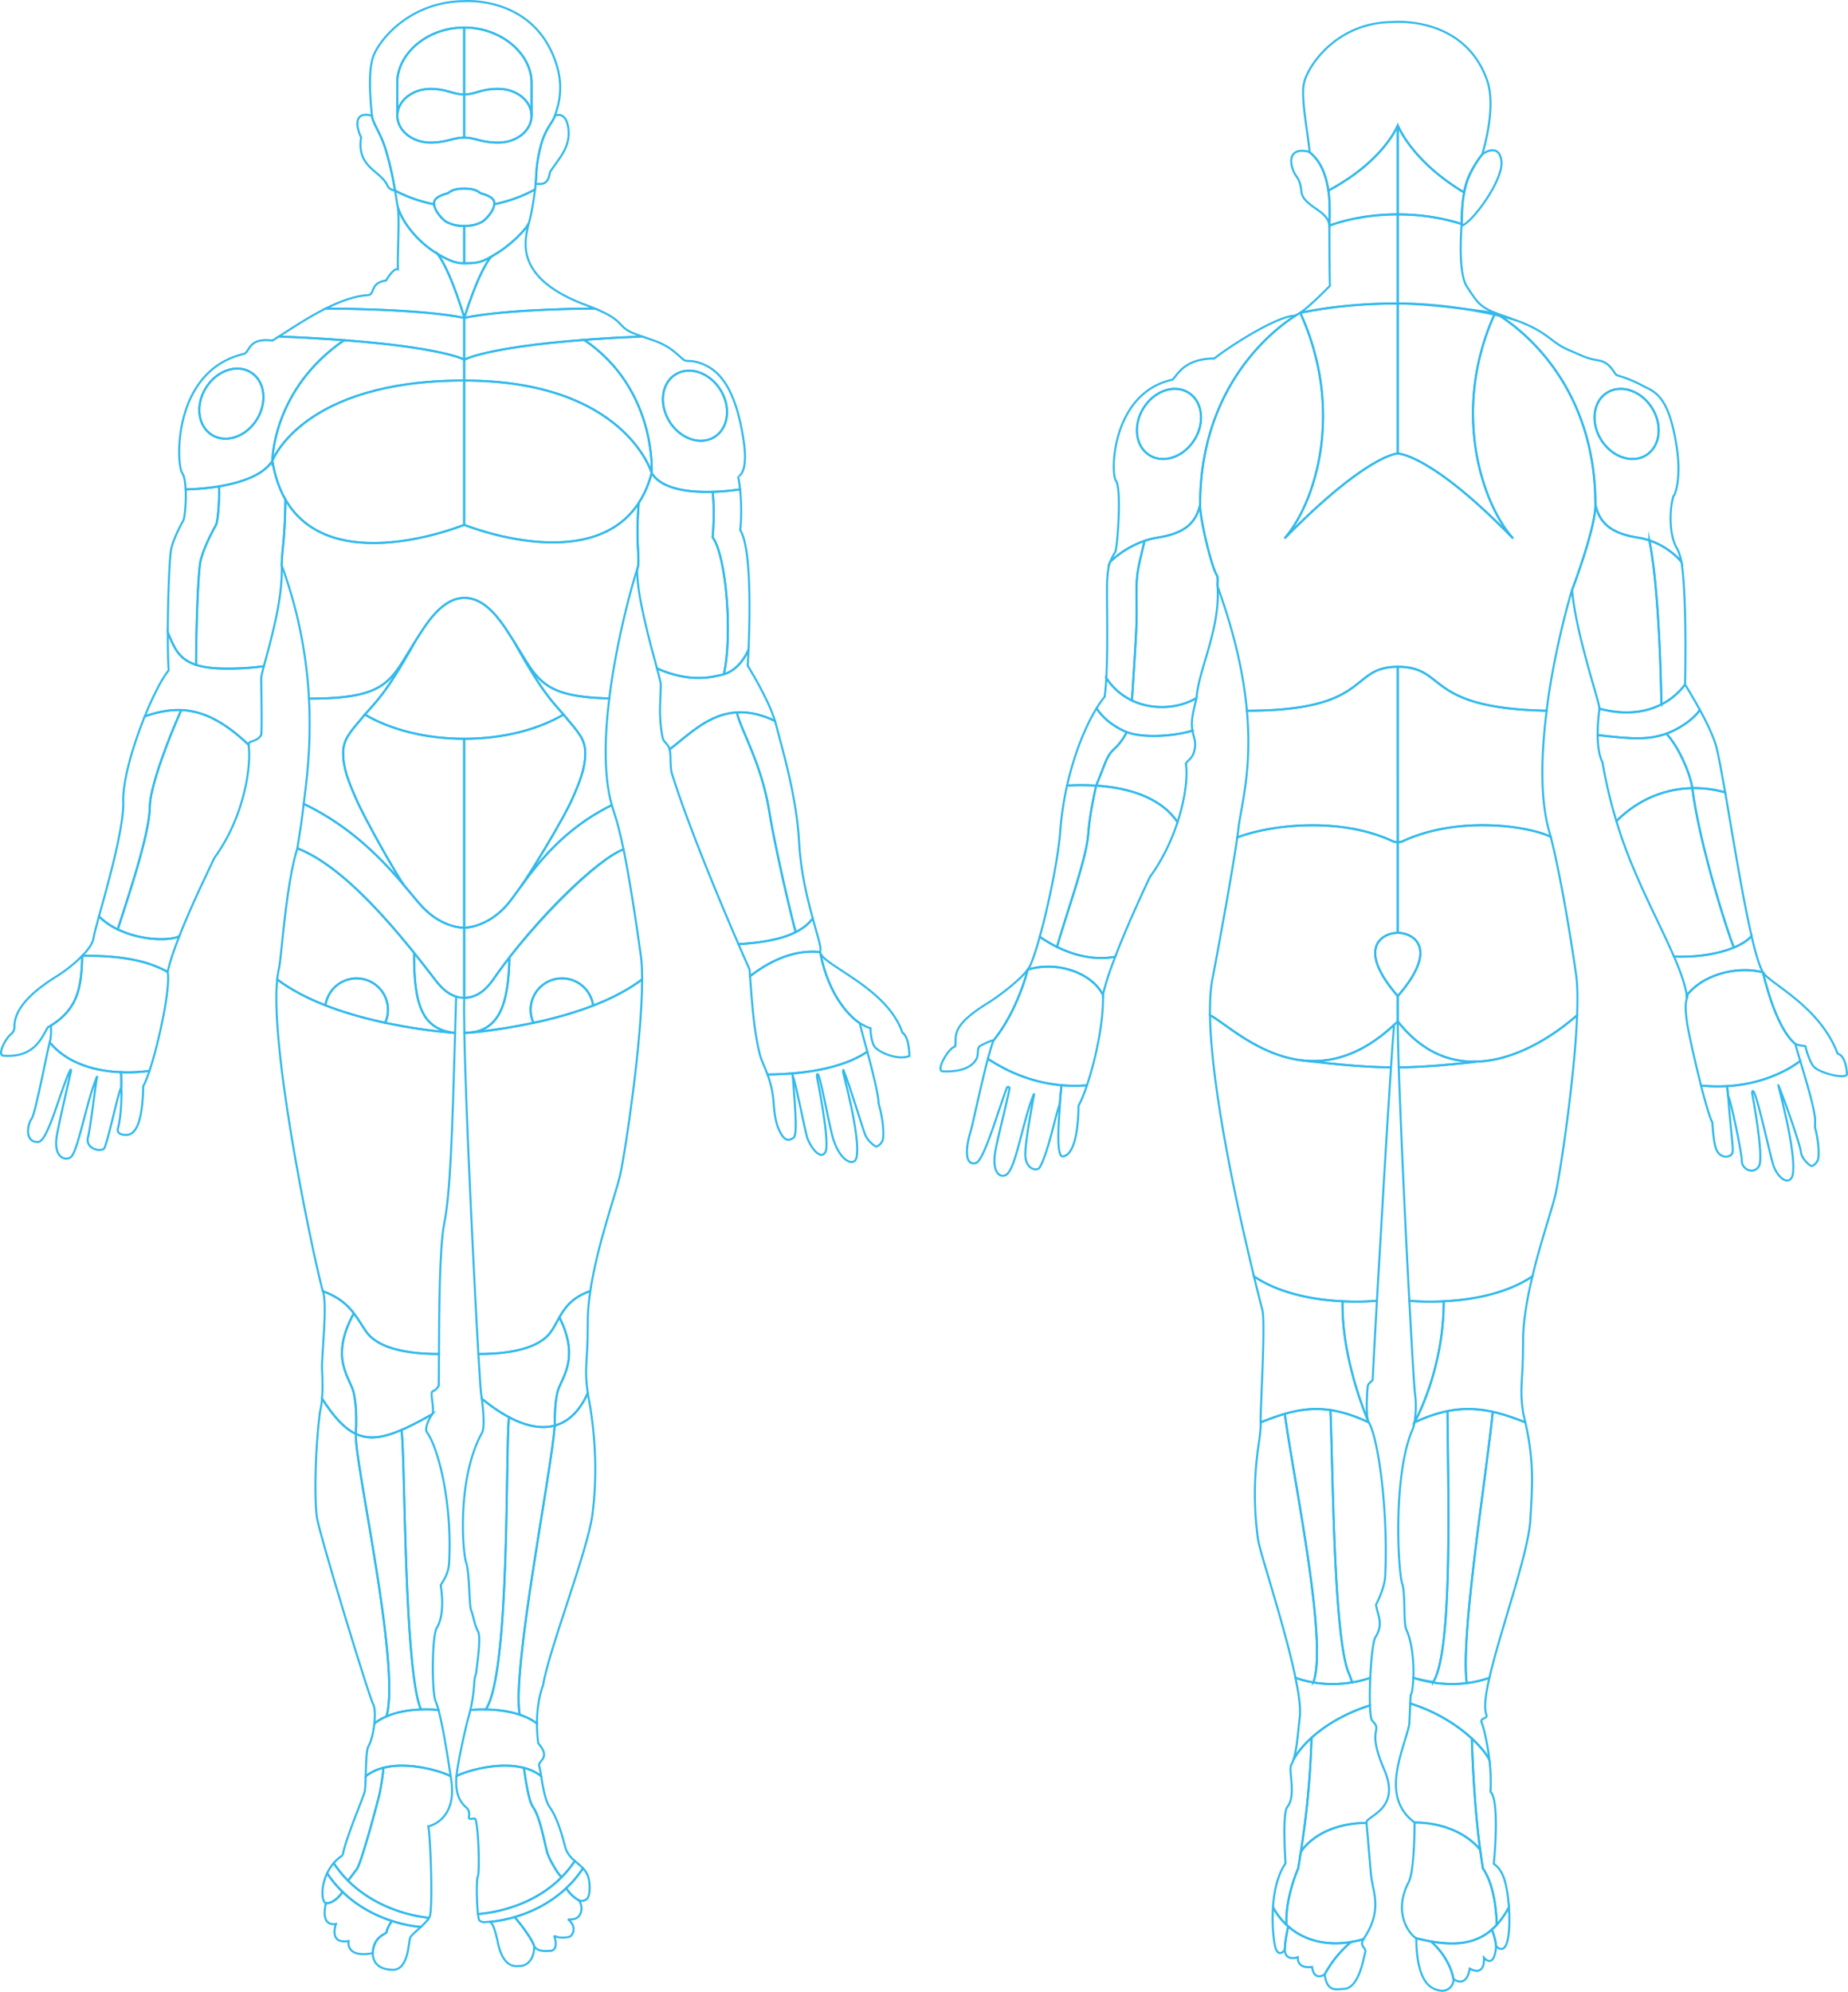<svg id="new-cpmponents" xmlns="http://www.w3.org/2000/svg" viewBox="0 0 2699.9 2909.13">
    <defs>
        <style>
            .cls-1 {
                fill: none;
                stroke: #33baec;
                stroke-miterlimit: 10;
                stroke-width: 3px;
            }
        </style>
    </defs>
    <title>pd_components_adjusted</title>
    <g id="F_Head">
        <path id="F_Headache" class="cls-1"
            d="M918.74,130.16C884.59,36.08,785.67,44.42,785.67,44.42c-82.17.81-128.7,62.08-133.79,85.74-5.1,20.1-3.6,49.79-.44,81.63,1.41,11.83,13.16,25.48,20.73,51.47a502.67,502.67,0,0,1,13.05,57.84h0a210.36,210.36,0,0,0,57,20,14.46,14.46,0,0,1-.09-1.45c0-10.53,17.82-13.67,20.29-14.79s5.83-6.73,23.81-6.73,21.35,5.6,23.81,6.73,20.29,4.26,20.29,14.79a12,12,0,0,1-.08,1.33h0a209.14,209.14,0,0,0,59.47-21.55c.37-3,.68-5.79.91-8.21,1.53-16.31.14-24.57,6.71-52.43s17.62-35.6,21.38-47S934.16,170.82,918.74,130.16ZM884.67,211.8h0c0,21.67-21.73,39.24-48.55,39.24-26,0-33.24-7.31-49.82-7.31S760.63,251,737.12,251c-26.81,0-48.54-17.57-48.54-39.24h-.14V163.32c0-41.42,42.81-80.37,97.81-80.37s98.42,39,98.42,80.37Z"
            transform="translate(-108.06 -42.73)" />
        <path id="L_Forehead_Headache" class="cls-1"
            d="M836.07,172.54c26.82,0,48.55,17.57,48.55,39.25h0V163.32c0-41.42-43.42-80.37-98.42-80.37v97.71C802.83,180.66,810,172.54,836.07,172.54Z"
            transform="translate(-108.06 -42.73)" />
        <path id="R_Forehead_Headache" class="cls-1"
            d="M688.44,163.32V211.8h.14c0-21.68,21.73-39.25,48.54-39.25,23.51,0,32.55,8.12,49.13,8.12V83C731.25,83,688.44,121.9,688.44,163.32Z"
            transform="translate(-108.06 -42.73)" />
        <path id="L_Eye_Discomfort" class="cls-1"
            d="M836.07,251c26.82,0,48.55-17.57,48.55-39.25s-21.73-39.25-48.55-39.25c-26,0-33.24,8.12-49.82,8.12v63.07C802.83,243.73,810,251,836.07,251Z"
            transform="translate(-108.06 -42.73)" />
        <path id="R_Eye_Discomfort" class="cls-1"
            d="M737.12,172.54c-26.81,0-48.54,17.57-48.54,39.25S710.31,251,737.12,251c23.51,0,32.55-7.31,49.13-7.31V180.66C769.67,180.66,760.63,172.54,737.12,172.54Z"
            transform="translate(-108.06 -42.73)" />
        <path id="F_L_Ear_Discomfort_Or_L_Tinnitus" class="cls-1"
            d="M918.74,211.79c-3.76,11.44-14.81,19.18-21.38,47s-5.18,36.12-6.71,52.43c0,0,2.75.55,8.81,0s10.47-5,12.12-17.07c9.91-16.53,30.29-34.7,27-62.79S918.74,211.79,918.74,211.79Z"
            transform="translate(-108.06 -42.73)" />
        <path id="F_R_Ear_Discomfort_Or_R_Tinnitus" class="cls-1"
            d="M685.21,321.05s-7.89-.52-10.86-6.84c-9.48-22.11-45.81-26.81-38.7-70.66-9.48-20.16-7.9-38.62,15.79-31.76,1.41,11.83,13.16,25.48,20.73,51.47a487.36,487.36,0,0,1,11.52,49.15C684.24,315.42,684.74,318.3,685.21,321.05Z"
            transform="translate(-108.06 -42.73)" />
        <path id="L_Jaw_Discomfort" class="cls-1"
            d="M815.91,422.64c35-16.4,61.26-45.55,64.58-53.79,2.83-7,7.1-32,9.25-49.38A209.14,209.14,0,0,1,830.27,341c-1,10.41-13.33,24.13-20.21,26.92-7.17,2.92-11.3,4.71-23.81,4.71v54.57C796.22,427.27,806.27,427.16,815.91,422.64Z"
            transform="translate(-108.06 -42.73)" />
        <path id="R_Jaw_Discomfort" class="cls-1"
            d="M742.24,341.14a210.36,210.36,0,0,1-57-20c1.36,8.06,2.4,15,3.34,20.75,2.75,16.78,27.36,60.26,78.4,81.68a47.65,47.65,0,0,0,18.3,3.68h1V372.65c-12.51,0-16.64-1.79-23.81-4.71C755.58,365.16,743.33,351.53,742.24,341.14Z"
            transform="translate(-108.06 -42.73)" />
        <path id="Mouth_Discomfort" class="cls-1"
            d="M786.25,372.65c-12.51,0-16.64-1.79-23.81-4.71s-20.29-17.71-20.29-28.25S760,326,762.44,324.9s5.83-6.73,23.81-6.73,21.35,5.6,23.81,6.73,20.29,4.26,20.29,14.79S817.24,365,810.06,367.94,798.76,372.65,786.25,372.65Z"
            transform="translate(-108.06 -42.73)" />
    </g>
    <g id="B_Head">
        <path id="B_Headache" class="cls-1"
            d="M2273.81,267.14c2.28-7.38,20.88-70.27,6.38-108.49-34.12-94-137.88-83.76-138.07-83.74h0c-82.18.81-123.7,65.08-128.79,88.74-5.08,20,4.86,68.87,8.06,100.72a5.71,5.71,0,0,0,.1.85c15.47,12,23.77,32,27.31,55.88,82-43.88,101.39-95.42,101.39-95.42s19.36,51.54,96.61,97.95c.86-4.31,1.91-8.65,3.2-12.92,6.87-22.8,24.11-43.22,24.2-43.28A.26.26,0,0,1,2273.81,267.14Z"
            transform="translate(-108.06 -42.73)" />
        <path id="L_Back_Headache" class="cls-1"
            d="M2048.8,321.1c2.32,15.68,1.51,33.63,1.47,51.07,29.14-10.35,63.34-16.32,99.92-16.32V228.68a.62.62,0,0,0-1.19-.27C2143.75,239.59,2119.65,283.2,2048.8,321.1Z"
            transform="translate(-108.06 -42.73)" />
        <path id="R_Back_Headache" class="cls-1"
            d="M2150.19,228.75v127.1c33.88,0,65.72,5.13,93.38,14.11,1.09-6.84-.51-25.66,3.34-45.25a7,7,0,0,1,.2-.89c-.27-.16-.12-.09-.31-.19-66.59-40-90.17-83.82-95.4-95.15A.63.63,0,0,0,2150.19,228.75Z"
            transform="translate(-108.06 -42.73)" />
        <path id="B_L_Ear_Discomfort_Or_L_Tinnitus" class="cls-1"
            d="M1998.15,293.44c4,9.24,9.27,9.44,11.24,28.83,2.3,22.76,40.06,27.3,40.62,50.07,0,.89,0,2,.06,3.28.1-.86.1-1.77.16-2.74,3-46.29-3.14-88.62-29.67-108.38C1997.52,258.23,1988.79,271.6,1998.15,293.44Z"
            transform="translate(-108.06 -42.73)" />
        <path id="B_R_Ear_Discomfort_Or_R_Tinnitus" class="cls-1"
            d="M2301.61,278c-3-25.46-23.58-13.08-27.41-10.54-.09.06-16.62,20.15-23.49,42.95-8.72,28.92-7.56,61.91-7,61.86h0C2258.21,368.68,2304.9,306,2301.61,278Z"
            transform="translate(-108.06 -42.73)" />
    </g>
    <g id="F_Neck">
        <path id="F_L_Neck_Discomfort" class="cls-1"
            d="M786.43,507s20-66.35,39.21-89.32h0c30.09-16.77,51.85-41.36,54.85-48.81-5,23.46-24.81,80.53,87.46,120.85,3.3,1.25,6.33,2.46,9.14,3.62,0,0-124.23,0-190.84,13.65"
            transform="translate(-108.06 -42.73)" />
        <path id="F_R_Neck_Discomfort" class="cls-1"
            d="M786.43,507s-19-66.7-39.22-93.52h0c-35.08-21.31-53.59-52.43-57.91-68.3,2.66,17-.68,70.16.05,90.68,0,0-5.53-3.16-17.37,16.58-23.7,3.16-15.8,20.54-26.07,21.32-19.25.95-41,9.09-62,19.58,0,0,135.73,0,202.34,13.65"
            transform="translate(-108.06 -42.73)" />
        <path id="Pharyngeal_Discomfort" class="cls-1"
            d="M786.43,507s-19-66.7-39.22-93.52A149.7,149.7,0,0,0,767,423.53a47.65,47.65,0,0,0,18.3,3.68c10.29.06,20.69.1,30.65-4.57,3.33-1.55,6.57-3.23,9.73-5C806.41,440.62,786.43,507,786.43,507Z"
            transform="translate(-108.06 -42.73)" />
    </g>
    <g id="B_Neck">
        <path id="B_L_Neck_Discomfort" class="cls-1"
            d="M2150.19,355.85h0c-36.58,0-70.78,6-99.92,16.32,0,12.4,0,65.71.79,87.88a.24.24,0,0,1-.07.18c-1.53,1.57-28,28.8-43.24,39.36,42.07-8.67,90.27-13.6,141.5-13.6h.94Z"
            transform="translate(-108.06 -42.73)" />
        <path id="B_R_Neck_Discomfort" class="cls-1"
            d="M2150.19,355.85V486c62.12.08,118.82,10,166.43,22.46-46-15.85-46.3-17.9-65.9-47.85-12.95-20.38-7.57-86.8-7.15-90.64C2215.91,361,2184.07,355.85,2150.19,355.85Z"
            transform="translate(-108.06 -42.73)" />
    </g>
    <g id="F_Shoulder">
        <path id="L_Collarbone_Discomfort" class="cls-1"
            d="M786.53,568.05s42.33-24.56,259.33-33.87c-4-1.4-8.52-3.13-14-5.4-23.34-10.51-10.45-17.16-54.76-35.46,0,0-124.23,0-190.84,13.65V567.9Z"
            transform="translate(-108.06 -42.73)" />
        <path id="R_Collarbone_Discomfort" class="cls-1"
            d="M583.9,493.32c-26.19,13.1-51.13,29.86-68.32,40.86,218,8.89,266.69,31.67,270.67,33.72V507c-66.61-13.65-202.34-13.65-202.34-13.65Z"
            transform="translate(-108.06 -42.73)" />
        <path id="F_L_Shoulder_Discomfort" class="cls-1"
            d="M1194.49,686.05c-11.6-77.76-36.21-99.5-53.31-108.62s-27.36-6.84-31.92-8-14.25-14.25-30.78-22.81c-12.72-6.58-19.37-7.75-32.62-12.46-31.7,1.36-59.67,3.05-84.33,4.94,106.41,72.35,98.64,194.43,98.64,194.43,24.87,41.67,129.12,23.93,129.12,23.93-.67-6.16-1.58-12.51-2.81-18.9C1186.48,738.58,1201.87,735.5,1194.49,686.05ZM1151.9,681c-20.53,12.81-49.94,2.74-65.68-22.5s-11.87-56.08,8.66-68.89,49.94-2.74,65.69,22.5S1172.44,668.17,1151.9,681Z"
            transform="translate(-108.06 -42.73)" />
        <path id="F_R_Shoulder_Discomfort" class="cls-1"
            d="M515.58,534.18c-3.49,2.23-6.66,4.23-9.45,5.91-37.12-4.74-32.39,18.16-42.65,19.74-104.25,25.27-97.93,161.9-89.25,173.75,3.08,4.19,4.57,13.45,5.08,23.9,0,0,100.27,0,126.73-41.68,0,0,0-104.33,104.83-176.19C583.4,537.52,551.83,535.66,515.58,534.18Zm-32.3,121.3c-15.74,25.24-45.15,35.31-65.68,22.5s-24.41-43.66-8.67-68.89,45.16-35.31,65.69-22.5S499,630.24,483.28,655.48Z"
            transform="translate(-108.06 -42.73)" />
        <path id="F_L_Front_Axle_Discomfort_Or_L_Shoulder_Impingement" class="cls-1"
            d="M1151.9,681c-20.53,12.81-49.94,2.74-65.68-22.5s-11.87-56.08,8.66-68.89,49.94-2.74,65.69,22.5S1172.44,668.17,1151.9,681Z"
            transform="translate(-108.06 -42.73)" />
        <path id="F_R_Front_Axle_Discomfort_Or_R_Shoulder_Impingement" class="cls-1"
            d="M483.28,655.48c-15.74,25.24-45.15,35.31-65.68,22.5s-24.41-43.66-8.67-68.89,45.16-35.31,65.69-22.5S499,630.24,483.28,655.48Z"
            transform="translate(-108.06 -42.73)" />
    </g>
    <g id="B_Shoulder">
        <path id="B_L_Shoulder_Discomfort" class="cls-1"
            d="M1999.18,503.88c-26.39,1-93.44,43.8-117,62.42a.27.27,0,0,1-.15.05c-47.73,0-55.9,29.31-61.76,31.11-87.41,19.44-90.46,135.74-81.77,147.59s2,98.39-1.14,103.92a114.52,114.52,0,0,0-7.4,14.45s.9-.93,2.62-2.51c7.84-7.19,32.78-27.7,67.19-33.08,39.45-6.18,55.58-21.52,61.65-48,0-178.11,112.82-259.52,140.34-276.74A8.08,8.08,0,0,1,1999.18,503.88ZM1853.08,685.1c-15.75,25.23-45.16,35.31-65.69,22.5s-24.41-43.66-8.66-68.9,45.16-35.3,65.69-22.49S1868.83,659.86,1853.08,685.1Z"
            transform="translate(-108.06 -42.73)" />
        <path id="B_R_Shoulder_Discomfort" class="cls-1"
            d="M2558.05,843.64c-12.05-20.54-10.8-58-5.07-76.34,0-.12,0-.25.17-.29,1.84-.6,11.53-24.6,4.67-70.57-11.61-77.76-33.09-81.41-50.19-90.53A181.52,181.52,0,0,0,2470.87,591c-4.57-1.14-8.76-18.7-27.11-21.79-19.57-3.3-21.63-6.05-45.46-15.94-24.82-11.16-28.17-24.59-70.9-41.08-15.41-5.38-26.57-9.07-35.08-12.25.43.23,146.63,77.4,146.63,280h.05c6.06,26.43,22.2,41.77,61.65,48,41.94,6.56,64,35.59,64,35.59C2562.88,855,2560.72,848.18,2558.05,843.64ZM2513,707.6c-20.53,12.81-49.94,2.73-65.69-22.5S2435.43,629,2456,616.21s49.94-2.74,65.69,22.49S2533.52,694.78,2513,707.6Z"
            transform="translate(-108.06 -42.73)" />
        <path id="B_L_Front_Axle_Discomfort_Or_L_Shoulder_Impingement" class="cls-1"
            d="M1853.08,685.1c-15.75,25.23-45.16,35.31-65.69,22.5s-24.41-43.66-8.66-68.9,45.16-35.3,65.69-22.49S1868.83,659.86,1853.08,685.1Z"
            transform="translate(-108.06 -42.73)" />
        <path id="B_R_Front_Axle_Discomfort_Or_R_Shoulder_Impingement" class="cls-1"
            d="M2513,707.6c-20.53,12.81-49.94,2.73-65.69-22.5S2435.43,629,2456,616.21s49.94-2.74,65.69,22.49S2533.52,694.78,2513,707.6Z"
            transform="translate(-108.06 -42.73)" />
    </g>
    <g id="Chest">
        <path id="L_Central_Chest_Discomfort" class="cls-1"
            d="M961.53,539.12c-144.14,11-175,28.93-175,28.93l-.28-.15v30.61c234.63.22,273.92,135,273.92,135S1067.94,611.47,961.53,539.12Z"
            transform="translate(-108.06 -42.73)" />
        <path id="R_Central_Chest_Discomfort" class="cls-1"
            d="M786.25,567.9c-3.29-1.69-37.67-17.82-175.38-28.29C506,611.47,506,715.8,506,715.8S549.5,598.5,785.67,598.5h.58Z"
            transform="translate(-108.06 -42.73)" />
        <path id="Thoracidic_Dysfunction" class="cls-1"
            d="M1041.16,777.43c-5,65.79,3.12,83.27-2.25,96.91-9.9,31-30.87,108.76-40.7,188.49-100.1-2.36-104.56-28.22-138.81-82.35C843.8,955.81,820.78,916,786.75,916s-57,39.77-72.65,64.44c-36,56.86-39.08,82.65-154.66,82.65a664.58,664.58,0,0,0-39.85-194.68c.35-23.49,4.81-35.82,5.44-96.2h0c66.91,116.82,261.22,37,261.22,37S971,884.48,1041.16,777.43Z"
            transform="translate(-108.06 -42.73)" />
        <path id="L_Chest_Discomfort" class="cls-1"
            d="M786.25,598.51V809.27s229.12,93.26,273.92-75.72C1060.17,733.55,1020.88,598.73,786.25,598.51Z"
            transform="translate(-108.06 -42.73)" />
        <path id="R_Chest_Discomfort" class="cls-1"
            d="M785.67,598.5C549.5,598.5,506,715.8,506,715.8c31.83,195.46,280.21,93.47,280.21,93.47V598.51Z"
            transform="translate(-108.06 -42.73)" />
    </g>
    <g id="Back">
        <path id="Upper_Back_Discomfort" class="cls-1"
            d="M2292.32,499.93c-65.18,142.94-18.63,279.37,26.31,329.13-120.39-123.94-168.44-123.94-168.44-123.94s-43.44,0-165.43,123.94c45-51.36,88.28-186.19,23-329.47,0,0-146.36,77.44-146.36,280.29-.25,21.2,16.88,92.12,24.72,103.44,1.14,1.49.83,9.72.62,13.41a9.18,9.18,0,0,0,.53,3.56c26.13,72.34,38.12,131.75,42.5,180.48,183.74,0,148.23-64.14,220.41-64.14h0c73.06,0,37,60.61,217.49,64.14,7.89-66.73,27.4-145.41,37.14-176.3,0,0,34.41-90.23,34.11-124.59C2439,577.33,2292.75,500.16,2292.32,499.93Z"
            transform="translate(-108.06 -42.73)" />
        <path id="L_Interscapular_Discomfort" class="cls-1"
            d="M2149.25,486c-51.23,0-99.43,4.93-141.5,13.6,65.29,143.28,22,278.11-23,329.47,122-123.94,165.43-123.94,165.43-123.94V486Z"
            transform="translate(-108.06 -42.73)" />
        <path id="R_Interscapular_Discomfort" class="cls-1"
            d="M2292.32,499.93s-90.11-13.77-142.13-13.94V705.12s48,0,168.44,123.94C2273.69,779.3,2227.14,642.87,2292.32,499.93Z"
            transform="translate(-108.06 -42.73)" />
    </g>
    <g id="F_L_Arm">
        <path id="F_L_Lateral_Arm_Discomfort" class="cls-1"
            d="M1189.29,757.48a321.9,321.9,0,0,1-40,3.63c3.39,32.2-.08,66.34-.08,66.34,20.45,28,29.1,145.53,16.28,200.13,10.46-3.06,25.41-12.16,36.14-36,2-46.56,4.41-148.62-12.07-174.52A292.58,292.58,0,0,0,1189.29,757.48Z"
            transform="translate(-108.06 -42.73)" />
        <path id="F_L_Lateral_Arm_Discomfort_2" class="cls-1"
            d="M1295.49,1384.18h0c-8-29.26-17.74-69-19.93-110.94-3.67-70.32-26.92-144.34-33.78-172.2-.43-1.73-.93-3.52-1.49-5.35-21.11-10-39.45-13.44-55.85-12.48,6.93,27.87,36.09,74.69,47.38,144,8.47,52.07,30.7,147.63,38.72,176.89C1283.22,1397.77,1290.42,1390.61,1295.49,1384.18Z"
            transform="translate(-108.06 -42.73)" />
        <path id="F_L_Upper_Arm_Discomfort" class="cls-1"
            d="M1149.21,827.45s3.47-34.14.08-66.34c-32.22.92-74.46-3-89.12-27.56-4.57,17.22-11.05,31.72-19,43.88-5,65.78,3.12,83.27-2.25,96.91-.52,38.12,19.06,107.77,29,144.66,49.57,22.36,84.19,11.74,95.47,9.14.69-.16,1.4-.35,2.13-.56C1178.31,973,1169.66,855.5,1149.21,827.45Z"
            transform="translate(-108.06 -42.73)" />
        <path id="L_Arm_Bend_Discomfort" class="cls-1"
            d="M1076.12,1120c1.13,6.82,8.05,8.66,10.27,17.26h0c40.49-31.58,80.54-76.44,153.9-41.6-10-32.93-39.88-80.7-39.88-80.7s.59-9.07,1.22-23.39c-11.48,25.49-27.8,34.12-38.27,36.54-11.28,2.6-45.9,13.22-95.47-9.14,3.22,12,5.43,20.49,5.6,23.37C1073.49,1064.5,1069.61,1087.5,1076.12,1120Z"
            transform="translate(-108.06 -42.73)" />
        <path id="F_L_Lower_Arm_Discomfort" class="cls-1"
            d="M1231.82,1227.26c-11.29-69.36-40.45-116.18-47.38-144-40.59,2.37-69.21,31.59-98,54.08h0c2.36,9.16.1,25.18,3.46,35.9,24.42,77.87,72,190.7,97,248.47,41.83-2.36,67.31-9.28,83.66-17.51C1262.52,1374.89,1240.29,1279.33,1231.82,1227.26Z"
            transform="translate(-108.06 -42.73)" />
        <path id="F_L_Wrist_Discomfort" class="cls-1"
            d="M1203.19,1458.82c.24,3.32.47,6.55.69,9.71,33.42-25.78,67.7-38.71,102.43-35.25a5,5,0,0,1,.23-2.07c1.48-4.45-4.16-21.88-11-47h0c-11.61,14.72-34.35,33.29-108.61,37.48C1196.81,1444.56,1203.19,1458.82,1203.19,1458.82Z"
            transform="translate(-108.06 -42.73)" />
    </g>
    <g id="F_R_Arm">
        <path id="F_R_Lateral_Arm_Discomfort" class="cls-1"
            d="M401.2,861.36c5.06-20.24,18.21-44.52,22.26-51.6,2.55-4.47,5.5-32.64,4.55-56.67a333.26,333.26,0,0,1-48.7,4.39c.91,19-1.46,42-3.5,45.6-3.15,5.53-13.42,24.48-17.37,40.27-2.76,11-5.14,72.27-5.24,123.23,8.81,19.57,14,38.3,41.31,47.2C394.79,949.65,397.76,875.12,401.2,861.36Z"
            transform="translate(-108.06 -42.73)" />
        <path id="F_R_Lateral_Arm_Discomfort_2" class="cls-1"
            d="M280.11,1400.19c13.21-42,46.37-137.61,46.87-179.46.35-28.79,26.81-98.26,45.9-140.9-17.21-.69-34.6,2.72-53.31,9.18-17.34,42.86-32.35,94.13-31.42,124,1.19,38-22.55,121.27-35.46,168.16A98.74,98.74,0,0,0,280.11,1400.19Z"
            transform="translate(-108.06 -42.73)" />
        <path id="F_R_Upper_Arm_Discomfort" class="cls-1"
            d="M506,715.8c-14,22-48.53,32.39-78,37.29.95,24-2,52.2-4.55,56.67-4,7.08-17.2,31.36-22.26,51.6-3.44,13.76-6.41,88.29-6.69,152.42,9.34,3.05,21.26,4.94,36.8,5.33a388,388,0,0,0,62.22-3.31c8.57-32.21,28.3-98.13,26.06-147.35.35-23.49,4.81-35.82,5.44-96.2C516.29,757,509.72,738.38,506,715.8Z"
            transform="translate(-108.06 -42.73)" />
        <path id="R_Arm_Bend_Discomfort" class="cls-1"
            d="M319.57,1089h0c52.61-18.15,94.88-12.28,151.61,41.43,0-7.12,11.39-2.84,18.51-14.24,1.43-11.39,0-69.77,0-82.58,0-2.75,1.51-9,3.84-17.82a388,388,0,0,1-62.22,3.31c-61-1.5-66.28-26.27-78.11-52.53,0,21.93.34,42,1.29,55.26C344.78,1033.5,331.61,1059.23,319.57,1089Z"
            transform="translate(-108.06 -42.73)" />
        <path id="F_R_Lower_Arm_Discomfort" class="cls-1"
            d="M372.88,1079.83c-19.09,42.64-45.55,112.11-45.9,140.9-.5,41.85-33.66,137.48-46.87,179.46,33.54,16.18,74.69,17.08,89.82,10.08,17.95-45.73,43.43-97.69,51.42-114.65,45.56-62.66,54.1-138.12,49.83-165.18C434.62,1095.83,404.07,1081.09,372.88,1079.83Z"
            transform="translate(-108.06 -42.73)" />
        <path id="F_R_Wrist_Discomfort" class="cls-1"
            d="M252.69,1381.12h0c-4.29,15.57-7.39,27.13-8,31.66-1,7.73-7.74,17-16.42,26,65-1,101.42,10.42,124.71,23.47,3-14,9.27-32.43,16.93-51.94C350.22,1419.39,286.39,1415.11,252.69,1381.12Z"
            transform="translate(-108.06 -42.73)" />
    </g>
    <g id="B_L_Arm">
        <path id="B_L_Lateral_Arm_Discomfort" class="cls-1"
            d="M1768.49,914.14c-.47-37.17,2.82-41.59,11.65-81.43a140.12,140.12,0,0,0-47.59,28.2l-2.62,2.51c-2.75,7.69-3.44,15.57-4.19,24.92-1.35,16.72,1.47,92.72-1.38,144.6a91.32,91.32,0,0,0,37.46,32.87C1769.09,952.84,1769,954.05,1768.49,914.14Z"
            transform="translate(-108.06 -42.73)" />
        <path id="B_L_Lateral_Arm_Discomfort_2" class="cls-1"
            d="M1667,1190.06a461.26,461.26,0,0,0-9.93,66.89c-2.7,37-16.48,105.82-29.93,154h0a205.88,205.88,0,0,0,25.17,14.81c13.61-48.35,42.94-128.07,45.63-164.7,1.72-23.54,6.88-50,11.56-70.89h0A371.72,371.72,0,0,0,1667,1190.06Z"
            transform="translate(-108.06 -42.73)" />
        <path id="B_L_Upper_Arm_Discomfort" class="cls-1"
            d="M1886.73,896.73c.21-3.69.52-11.92-.62-13.41-7.84-11.32-25-82.24-24.72-103.44-6.07,26.43-22.2,41.77-61.65,48a115.83,115.83,0,0,0-19.6,4.88c-8.83,39.84-12.12,44.26-11.65,81.43.5,39.91.6,38.7-6.67,151.67,32.19,15.32,70.46,10.91,94.32-3.7C1859.19,1019.59,1891.77,960.86,1886.73,896.73Z"
            transform="translate(-108.06 -42.73)" />
        <path id="L_Upper_Elbow_Discomport" class="cls-1"
            d="M1850.24,1109.89a54.94,54.94,0,0,1-.87-9.36c-.09-12.21,4.24-26.92,6.77-38.42-34.44,21.1-98.93,20.94-131.78-29.17-.56,10.25-1.35,19.57-2.43,27.29a.24.24,0,0,1,0,.18,145.14,145.14,0,0,0-11.84,16.86c6,9,18.19,23.07,41,33.46s68.86,8.17,99.17-.82Z"
            transform="translate(-108.06 -42.73)" />
        <path id="L_Lateral_Elbow_Discomfort" class="cls-1"
            d="M1721.34,1160.44c11.14-29.26,16-17.41,33-48.38-1.13-.42-2.23-.86-3.27-1.33-22.83-10.39-35-24.41-41-33.46-15.33,25-32.24,64.71-43,112.79a371.72,371.72,0,0,1,42.5.14C1713.57,1180.29,1717.76,1169.83,1721.34,1160.44Z"
            transform="translate(-108.06 -42.73)" />
        <path id="L_Medial_Elbow_Discomfort" class="cls-1"
            d="M1850.24,1109.89v0c-28.93,8.58-72.16,11-95.9,2.15-17,31-21.85,19.12-33,48.38-3.58,9.39-7.77,19.85-11.82,29.76,66.82,4.29,102.3,28.25,118.92,53.4,11.86-36.31,14.78-68.27,12.3-84a.07.07,0,0,1,0,0c0-7.09,10.44-6.37,12.9-23.88C1855.59,1126.07,1852,1119.75,1850.24,1109.89Z"
            transform="translate(-108.06 -42.73)" />
        <path id="B_L_Lower_Arm_Discomfort" class="cls-1"
            d="M1709.52,1190.2h0c-4.68,20.89-9.84,47.35-11.56,70.89-2.69,36.63-32,116.35-45.63,164.7,30.94,15.27,59.93,18.8,85,14.35,17.88-46.58,42.58-99.33,50.44-116l0,0c19-26.15,32.12-54.43,40.63-80.48C1811.82,1218.45,1776.34,1194.49,1709.52,1190.2Z"
            transform="translate(-108.06 -42.73)" />
        <path id="B_L_Wrist_Discomfort" class="cls-1"
            d="M1737.35,1440.14c-31.8,5.64-69.83-1.52-110.19-29.16h0c-4.9,17.59-9.76,32.44-14,42a34.56,34.56,0,0,1-3.62,6h0c42.6-13.3,93.24,4.37,109.93,36.74v-.06c3.11-14.64,9.81-34.45,17.9-55.53Z"
            transform="translate(-108.06 -42.73)" />
    </g>
    <g id="B_R_Arm">
        <path id="B_R_Lateral_Arm_Discomfort" class="cls-1"
            d="M2565.05,865.47l-.41-2.05s-16.1-21.16-46.91-31.43c15.66,75.9,17.6,239.53,17.62,239.56h0a97.55,97.55,0,0,0,34.54-29.07S2572.93,920.82,2565.05,865.47Z"
            transform="translate(-108.06 -42.73)" />
        <path id="B_R_Lateral_Arm_Discomfort_2" class="cls-1"
            d="M2667,1409.5c-13.29-57.55-27.42-145.88-38.49-209.47a167.65,167.65,0,0,0-47.94-6.15h0c10.36,84.34,54.59,220,60.65,232.34.06.11.13.22.2.33C2654.5,1421.08,2663.2,1414.82,2667,1409.5Z"
            transform="translate(-108.06 -42.73)" />
        <path id="B_R_Upper_Arm_Discomfort" class="cls-1"
            d="M2535.35,1071.55s-2-163.66-17.62-239.56a105.39,105.39,0,0,0-17.08-4.16c-39.45-6.18-55.64-21.52-61.7-48,.3,34.36-34.11,124.59-34.11,124.59,5.19,62.3,39.39,161.7,40.1,173.38,39.19,10.24,69,4.59,90.41-6.3Z"
            transform="translate(-108.06 -42.73)" />
        <path id="R_Upper_Elbow_Discomport" class="cls-1"
            d="M2591.46,1079.42c-10.81-19.8-21-35.94-21.57-36.94-16.23,22.35-56.14,53.35-124.95,35.37a265.11,265.11,0,0,0-2.72,38.43c55.79,6.87,73.57,5.75,94.13,0C2558.3,1110.13,2583.39,1092.91,2591.46,1079.42Z"
            transform="translate(-108.06 -42.73)" />
        <path id="R_Lateral_Elbow_Discomfort" class="cls-1"
            d="M2628.49,1200c-4.9-28.09-9.19-51.36-12.55-65-3.83-15.54-14.42-37.17-24.48-55.61-7.32,12.22-28.6,27.51-48.87,34.85,16.65,17.42,34.18,55.61,38,79.61A167.65,167.65,0,0,1,2628.49,1200Z"
            transform="translate(-108.06 -42.73)" />
        <path id="R_Medial_Elbow_Discomfort" class="cls-1"
            d="M2542.59,1114.27q-3.15,1.14-6.24,2c-20.56,5.75-38.34,6.87-94.13,0,.11,14.23,1.74,29.4,7,39.75a704.57,704.57,0,0,0,20.37,86c34.17-34,73.85-47.48,111-48.16C2576.77,1169.88,2559.24,1131.69,2542.59,1114.27Z"
            transform="translate(-108.06 -42.73)" />
        <path id="B_R_Lower_Arm_Discomfort" class="cls-1"
            d="M2641.2,1426.22c-6.06-12.35-50.29-148-60.65-232.34h0c-37.14.68-76.82,14.14-111,48.16,5.42,17.92,11.92,36.87,19.64,56.06,21.38,53.18,47.19,101.61,64.54,141.69h0c38.13,1.44,67.9-5,87.66-13.24C2641.33,1426.44,2641.26,1426.33,2641.2,1426.22Z"
            transform="translate(-108.06 -42.73)" />
        <path id="B_R_Wrist_Discomfort" class="cls-1"
            d="M2553.74,1439.79h0c8.19,18.93,14.51,36,17.57,50.82a28.5,28.5,0,0,1,.76,6.16c29.11-36.4,83.25-42.08,111.76-33.7-5.22-8.54-10.95-28-16.85-53.57C2657.5,1422.83,2617.15,1442.18,2553.74,1439.79Z"
            transform="translate(-108.06 -42.73)" />
    </g>
    <g id="F_L_Hand">
        <path id="F_L_Hand_Discomfort" class="cls-1"
            d="M1364.34,1537.21c-13.69-8.6-45.7-39.46-57.78-102.65a6.58,6.58,0,0,1-.25-1.28c-34.73-3.46-69,9.47-102.43,35.25,3.79,52.75,6.79,83.92,14.2,114,2,7.93,6.79,17.35,11.28,29.61,65.62-.75,114.47-12.24,145.82-33.32C1369.41,1557.34,1364.34,1539.41,1364.34,1537.21Z"
            transform="translate(-108.06 -42.73)" />
        <path id="F_L_Finger_Discomfort" class="cls-1"
            d="M1266.3,1615.07c-.17-1.39-.39-3-.64-4.62,47.61-3.93,84.25-14.68,109.52-31.67,7.6,28.28,16.42,62.67,16.42,75.25,8.76,30.54,7.2,49.51,6.27,53.24s-5.6,9.64-9.64,10c-1.62.13-11.84-7.48-15.72-16.21-3.67-8.27-22.54-72.11-32.27-95.77-.13-.33-.62,2.84-.53,3.18,20.49,78.89,22.91,114.47,19.4,126-3.57,11.71-22.25,5.23-32.74-25.32-6.8-17.41-22.92-117.38-24.95-94.46,0,0,20.14,97.89,12.44,110.92s-23.11-10.07-26.66-21.92c-3.28-10.92-17.63-83.76-20.32-87.65Z"
            transform="translate(-108.06 -42.73)" />
        <path id="F_L_Little_Finger_Discomfort" class="cls-1"
            d="M1238.35,1653.64c1.82,27.66,6.88,37.34,8.6,40.9,8.29,17.18,14.78,13.25,20.11,10.29s4.15-28.43-.59-88.27c-.18-1.71-.47-3.81-.81-6.11q-17.21,1.42-36.3,1.65A145.91,145.91,0,0,1,1238.35,1653.64Z"
            transform="translate(-108.06 -42.73)" />
        <path id="F_L_Thumb_Discomfort" class="cls-1"
            d="M1426.59,1551.27c-21.75-65.26-114.52-97.73-120-116.71,12.38,64.74,45.67,95.54,58.75,103.25,2.93,1.41,9.94,5.93,14.38,6.48,0,0,.53,22,7.23,28.5,10.09,9.77,34.88,18.29,49.76,12.34C1435.83,1554.08,1426.59,1551.27,1426.59,1551.27Z"
            transform="translate(-108.06 -42.73)" />
    </g>
    <g id="F_R_Hand">
        <path id="F_R_Hand_Discomfort" class="cls-1"
            d="M326.48,1606.7c14.4-43.16,31-123,26.52-144.49-23.29-13-59.68-24.51-124.71-23.47-1.56,41.59-3.8,76-45.93,101.91,0,0,1.49,14.2-1.66,24.53C228.9,1623.44,326.48,1606.7,326.48,1606.7Z"
            transform="translate(-108.06 -42.73)" />
        <path id="F_R_Finger_Discomfort" class="cls-1"
            d="M285.3,1629.85l0-.52c.09-3.38,0-11.91-.26-20.6-32.44-1.32-76.57-10-104.32-43.55-3.14,10.33-20.92,103.9-26.23,111-6,8-11.4,35.16,9.32,34.44,14.5-.51,32.7-76.65,47.16-105.52.27-.55,1.11.74,1,1.35-2.75,12.55-17.29,73.87-20.92,95.43-5.6,33.22,14.56,37.37,21.32,30,10.28-11.18,21.48-77.53,37.14-116.31a.28.28,0,0,1,.53.17c-2.85,12-9.47,72.74-13.34,87.71-4.77,18.41,21.42,23,24.27,15.37,7.37-19.72,17.74-72.23,24.06-88Z"
            transform="translate(-108.06 -42.73)" />
        <path id="F_R_Little_Finger_Discomfort" class="cls-1"
            d="M285.4,1632.2c.58,7.68,0,40.6-5,58.47-2.66,9.65,10.06,10.08,14,9.58,12.63-1.58,22.11-20.53,22.9-71.08,2.75-4.92,5.88-12.78,9.11-22.47a218.47,218.47,0,0,1-41.46,2c.28,8.69.35,17.22.26,20.6Z"
            transform="translate(-108.06 -42.73)" />
        <path id="F_R_Thumb_Discomfort" class="cls-1"
            d="M191.8,1468.06c-57.64,35.53-62.74,60.72-62.75,75.73a12.34,12.34,0,0,1-4.18,8.7c-9,7-21.08,30.77-12.21,32.14,47.4,3.76,57.06-28.93,65.28-41.37a2,2,0,0,1,1.63-.94c44.83-26.11,47.13-61.09,48.72-103.58A212,212,0,0,1,191.8,1468.06Z"
            transform="translate(-108.06 -42.73)" />
    </g>
    <g id="B_L_Hand">
        <path id="B_L_Hand_Discomfort" class="cls-1"
            d="M1696.13,1627.88c12.51-37.13,24.7-93.31,23.32-132.15-16.69-32.37-67.33-50-109.93-36.74,0,0-14,58.7-49.55,102.9l-.76,1.19c-2.38,6.46-5.06,15.59-7.85,26.09h0C1617.78,1633,1676,1629.18,1696.13,1627.88Z"
            transform="translate(-108.06 -42.73)" />
        <path id="B_L_Finger_Discomfort" class="cls-1"
            d="M1656.64,1652.84c.63-8.91,1.49-17.8,2.39-25.08-27.81-2.41-66.14-11.19-107.67-38.59-10.55,39.66-22.72,99-26.11,109.28-3.14,9.48-11.62,48,8.49,42.91,11.88-3,32.9-77.71,45.35-109.74a2,2,0,0,1,3.87,1.11c-3.51,18.65-18,75-20.78,91.67-5.6,33.22,8.62,39.59,16.65,33.65,13.68-10.13,23.58-78.1,39.52-117.1a.27.27,0,0,1,.51.14c-1.92,10.48-14.13,74.35-12.75,90.81,1.58,18.95,17.32,22.48,21.27,15.37,12.63-22.9,22.67-76.18,29-92Z"
            transform="translate(-108.06 -42.73)" />
        <path id="B_L_Little_Finger_Discomfort" class="cls-1"
            d="M1656.55,1655.94c-.12,8.43-7.16,77.24,4.37,75.8,12.63-1.58,22.1-23.52,22.9-74a.27.27,0,0,1,0-.12c3.79-6.79,8.06-17.17,12.28-29.72a232.36,232.36,0,0,1-37.1-.12c-.9,7.28-1.76,16.17-2.39,25.08Z"
            transform="translate(-108.06 -42.73)" />
        <path id="B_L_Thumb_Discomfort" class="cls-1"
            d="M1560,1561.89c35.55-44.2,49.55-102.9,49.55-102.9-12.57,16.64-44,39.89-58.51,48.86-57.41,35.39-44.19,49.16-47.61,63.39a.26.26,0,0,1-.22.2c-8.78,1.22-28.48,34.46-18.28,36,30.52,1.4,44.62-8.1,49.91-18.46,3.17-6.22.61-12.75,3.69-17.42,1.06-1.6,15.56-8.31,19.76-9.19Z"
            transform="translate(-108.06 -42.73)" />
    </g>
    <g id="B_R_Hand">
        <path id="B_R_Hand_Discomfort" class="cls-1"
            d="M2731.25,1567.68c-30.21-24.47-47.42-104.61-47.42-104.61-28.17-8.29-81.36-2.81-110.71,32.45,1.62,6.93-5.78,3.58-.29,41.23,2,13.41,11.24,55.64,20.4,91.47,86.84,9,139.86-31.86,144.94-36C2734.18,1579,2731.25,1569.31,2731.25,1567.68Z"
            transform="translate(-108.06 -42.73)" />
        <path id="B_R_Finger_Discomfort" class="cls-1"
            d="M2632.73,1643.13c-.41-4.26-.89-9.14-1.39-14,64.1-3.77,102.54-33.38,106.83-36.85,8.51,28.2,21.85,72.27,21.87,87.37l-.23,9.43c6.77,26.71,5.37,43.25,4.51,46.71-.93,3.73-5.6,9.64-9.64,10-1.62.12-14.71-9.91-15.65-21.16-.76-9.06-22.76-72.66-32.46-96.11-.12-.31-.58-1.15-.49-.83,20.57,79.09,25.9,125.08,19.48,135.3-6.76,10.75-21.47-1.73-27.07-19.55s-28.56-127-30.62-104.27v.07c.43,2.16,17.68,93.8,10.06,106.69-7.7,13-25.06,4.88-25.06-7.49s-16.48-89.41-19.5-93.81Z"
            transform="translate(-108.06 -42.73)" />
        <path id="B_R_Little_Finger_Discomfort" class="cls-1"
            d="M2593.23,1628.22c6.46,25.28,12.86,47.37,16.57,53.91,1.82,27.66,4.1,38.68,8.41,44,7.84,9.77,19.29,5.89,20.92.5,1.76-5.84-1.47-21.79-6.21-81.62-.45-4.67-1-10.31-1.58-16A236.37,236.37,0,0,1,2593.23,1628.22Z"
            transform="translate(-108.06 -42.73)" />
        <path id="B_R_Thumb_Discomfort" class="cls-1"
            d="M2731.25,1567.68c2.92,1.52,10.46,2.44,14.68,3.07.12,0,.21,1.11.22,1.24.07,2.24,6,23.08,12.33,29.21,10.05,9.73,48.58,18.58,48,9.91-2-28.7-13.52-29.15-13.54-29.22-26.39-70.1-98.93-102.21-109.08-118.82C2683.83,1463.07,2701,1543.21,2731.25,1567.68Z"
            transform="translate(-108.06 -42.73)" />
    </g>
    <g id="Loin">
        <path id="L_Lower_Back_Pain" class="cls-1"
            d="M2150.19,1016.63c-72.15,0-36.71,64.14-220.43,64.14,7.85,87.29-8.76,140.33-12.39,172.14-.43,3.71-1,8.07-1.68,13,45.64-17.83,148.17-31.1,226.52,5.2a18.88,18.88,0,0,0,8,1.76Z"
            transform="translate(-108.06 -42.73)" />
        <path id="R_Lower_Back_Pain" class="cls-1"
            d="M2367.7,1080.77c-180.46-3.53-144.43-64.14-217.49-64.14h0v256.2a18.84,18.84,0,0,0,8-1.76c78.43-36.37,180.63-22.87,215.41-6.14q-1.1-4.15-2.15-7.82C2357.71,1209.34,2359.74,1143.57,2367.7,1080.77Z"
            transform="translate(-108.06 -42.73)" />
    </g>
    <g id="Abdomen">
        <path id="Lateral_Abdominal_Discomfort" class="cls-1"
            d="M998.21,1062.83c-100.1-2.36-104.56-28.22-138.81-82.35,45,80.76,57.37,88.18,75.17,109.68s28.54,31.78,28.54,52.5c0,22.28-8,42.11-18.54,65.87-11.06,26.87-64.94,115.18-75,128.1l.08.13c25.1-34.49,63.44-84.25,132.24-118.12C989.92,1176.17,991.29,1119,998.21,1062.83Z"
            transform="translate(-108.06 -42.73)" />
        <path id="Lateral_Abdominal_Discomfort_2" class="cls-1"
            d="M609.39,1142.66c0-20.72,10.75-31,28.54-52.5s31.14-28.92,76.17-109.68c-36,56.86-39.08,82.65-154.66,82.65,3.68,69-3.84,123.28-7.61,153.71,70.8,33.78,117.49,84.52,147.13,119.61-10.1-12.92-60-101-71-127.92C617.44,1184.77,609.39,1164.94,609.39,1142.66Z"
            transform="translate(-108.06 -42.73)" />
        <path id="Upper_Abdominal_Discomfort" class="cls-1"
            d="M858.85,979.6C843.26,954.88,820.38,916,786.75,916c-34,0-57,39.77-72.65,64.44-42.31,75.89-56.65,87-73,105.92,37,21.85,88.38,35.39,145.13,35.39s108.1-13.54,145.14-35.4C915.1,1067.39,901.16,1055.5,858.85,979.6Z"
            transform="translate(-108.06 -42.73)" />
        <path id="L_Lower_Abdominal_Discomfort_Or_IBS" class="cls-1"
            d="M845.83,1367.7c6.65-7,14.27-17.87,23.78-30.94l-.08-.13c10.1-12.92,64-101.23,75-128.1,10.5-23.76,18.54-43.59,18.54-65.87,0-20.72-10.75-31-28.54-52.5-1.08-1.3-2.13-2.55-3.18-3.77-37,21.86-88.38,35.4-145.14,35.4v275.92C790.45,1397.67,818.61,1396.29,845.83,1367.7Z"
            transform="translate(-108.06 -42.73)" />
        <path id="R_Lower_Abdominal_Discomfort_Or_IBS" class="cls-1"
            d="M641.12,1086.4q-1.57,1.81-3.19,3.76c-17.79,21.49-28.54,31.78-28.54,52.5,0,22.28,8.05,42.11,18.54,65.87,11.06,26.87,60.93,115,71,127.92,11.15,13.21,19.9,24.21,26.6,31.25,29.5,31,60.13,30,60.13,30h.56V1121.79C729.5,1121.79,678.15,1108.25,641.12,1086.4Z"
            transform="translate(-108.06 -42.73)" />
        <path id="L_Groin_Discomfort" class="cls-1"
            d="M1001.85,1218.64c-94.88,46.7-131.83,123.65-156,149.06-27.22,28.59-55.38,30-59.58,30V1500h.49c18,0,31.79-12,42-26.84,60.53-87.58,152.32-176.27,190.25-189.85-4.53-22-9.26-41.09-14.06-54.69C1003.84,1225.4,1002.81,1222.06,1001.85,1218.64Z"
            transform="translate(-108.06 -42.73)" />
        <path id="R_Groin_Discomfort" class="cls-1"
            d="M786.25,1397.71h-.56s-30.63,1-60.13-30c-24.51-25.74-76.29-104.36-173.73-150.86-.33,2.71-.64,5.25-.91,7.58-1.65,14.41-4.72,34.77-8.43,57.33,63.8,24.76,134.46,104.18,202,192.86,10.58,13.9,23.88,25.39,41.35,25.39h.43Z"
            transform="translate(-108.06 -42.73)" />
    </g>
    <g id="Buttocks">
        <path id="L_Buttocks_Discomfort" class="cls-1"
            d="M2150.19,1497.61c-61.22-70.44-22.65-92.42,0-92.42h0V1272.83a18.88,18.88,0,0,1-8-1.76c-78.35-36.3-180.88-23-226.52-5.2-8.52,60.65-35.41,202.46-35.41,202.46-3.42,15.18-4.72,34.7-4.4,57.19,34.64,17.39,144.94,135.81,274.31,9v-36.88Z"
            transform="translate(-108.06 -42.73)" />
        <path id="R_Buttocks_Discomfort" class="cls-1"
            d="M2410.73,1466.48c-9.49-66.88-25-155.4-37.15-201.55-34.78-16.73-137-30.23-215.41,6.14a18.84,18.84,0,0,1-8,1.76v132.36h0c22.65,0,61.22,22,0,92.42h0v36.88l0,0c85.93,109.55,204.41,41.87,262-9C2413.09,1501.64,2412.8,1481,2410.73,1466.48Z"
            transform="translate(-108.06 -42.73)" />
        <path id="Tailbone_Pain" class="cls-1"
            d="M2150.19,1497.61c61.22-70.44,22.65-92.42,0-92.42h0c-22.65,0-61.22,22,0,92.42Z"
            transform="translate(-108.06 -42.73)" />
    </g>
    <g id="F_L_Leg">
        <path id="L_Hip_Discomfort" class="cls-1"
            d="M852.33,1441.14c-1.39,67.3-14.11,110.26-65.91,110.21,15.81,0,55.19-5,101-14.69a45.89,45.89,0,1,1,87.21-25.25c26.09-10.1,50.92-22.65,71.57-38.23,0-13.76-.6-25.74-1.94-35.18-6.84-48.2-15.61-108-25.24-154.69C986.73,1294.87,910.19,1367.68,852.33,1441.14Z"
            transform="translate(-108.06 -42.73)" />
        <path id="L_Hip_Joint_Discomfort" class="cls-1"
            d="M929.17,1471.67a45.9,45.9,0,0,0-41.73,65c28-5.93,58.37-14.09,87.21-25.25A45.9,45.9,0,0,0,929.17,1471.67Z"
            transform="translate(-108.06 -42.73)" />
        <path id="F_L_Adductor_Tendon_Discomfort" class="cls-1"
            d="M852.33,1441.14c-4.24,5.39-3.26,4.08-7.33,9.53-5.6,7.47-11,15-16.21,22.49-10.26,14.85-24,26.84-42,26.84h-.49c-.37,11.28-.27,29,.17,51.35C838.22,1551.4,850.94,1508.44,852.33,1441.14Z"
            transform="translate(-108.06 -42.73)" />
        <path id="L_Anterior_Thigh_Discomfort" class="cls-1"
            d="M786.42,1551.35c2.3,116.37,14.12,358.21,20.54,469,57.42,0,91.94-12.37,106.08-32.61,14.55-20.84,18.11-45.51,57.46-59.48,10-66.72,36.89-140.41,43.53-169.17,7.23-31.33,32.22-196.35,32.19-285.92C965.37,1534.2,820.53,1548.72,786.42,1551.35Z"
            transform="translate(-108.06 -42.73)" />
        <path id="L_Anterior_Knee_Discomfort" class="cls-1"
            d="M922.19,2077.42c4.67-21.73,34.48-48.09,3.14-110.66-4,7.07-7.57,14.23-12.29,21C898.9,2008,864.38,2020.33,807,2020.36c1.85,32,3.26,53.14,3.84,57.06.39,2.57.78,5.3,1.15,8.1,41,33.65,77.64,47.33,106.72,39.32C918.33,2109.38,919,2092.18,922.19,2077.42Z"
            transform="translate(-108.06 -42.73)" />
        <path id="L_Lateral_Knee_Discomfort" class="cls-1"
            d="M970.5,1928.27c-26.58,9.44-36.83,23.76-45.17,38.49,31.34,62.57,1.53,88.93-3.14,110.66-3.17,14.76-3.86,32-3.52,47.42,19.9-5.48,36.27-21.1,48.1-47.42-5.56-38.92,0-41.7,0-100.09C966.49,1962,967.94,1945.37,970.5,1928.27Z"
            transform="translate(-108.06 -42.73)" />
        <path id="F_L_Shin_Discomfort" class="cls-1"
            d="M918.42,2124.91c-19.24,5.2-41.78.94-66.7-12.29-5.47,46.76,2,374.43-34,426.85l0,0c18.69.33,35.7,3,49.64,7.61C855.49,2480.61,914.73,2187.35,918.42,2124.91Z"
            transform="translate(-108.06 -42.73)" />
        <path id="F_L_Medial_Calf_Discomfort" class="cls-1"
            d="M801,2499.18h0a233.84,233.84,0,0,1-5.71,41.05c7.67-.63,15.18-.85,22.43-.72l0,0c36.06-52.42,28.56-380.09,34-426.85q-19-10.1-39.77-27.1c2.59,19.64,4.39,43.43-.12,50.65-36.07,66-28.14,172.45-22.77,188.55s4.22,62.5,7.29,69.79,5,21.85,10,30.67-1.54,50.23-2.3,58.28S802.48,2485.76,801,2499.18Z"
            transform="translate(-108.06 -42.73)" />
        <path id="F_L_Lateral_Calf_Discomfort" class="cls-1"
            d="M966.77,2077.42c-11.88,26.43-28.34,42.07-48.35,47.49-3.69,62.44-62.93,355.7-51.11,422.21,10.27,3.38,18.88,7.77,25.23,13h0c0-35.36,8.89-55.92,8.89-55.92,8.34-51.43,65.11-196,72.06-248.82S979.28,2141.36,966.77,2077.42Z"
            transform="translate(-108.06 -42.73)" />
    </g>
    <g id="F_R_Leg">
        <path id="R_Hip_Discomfort" class="cls-1"
            d="M773,1551.44c-46.93-5.16-60.36-38-59.93-117-57.72-71.67-116.59-131.72-170.55-152.66-17.24,54.57-23.09,161.44-27.17,176.56a128.37,128.37,0,0,0-2.31,14.87c20.42,15.4,44.86,27.85,70.54,37.88a45.89,45.89,0,1,1,87.21,25.49A799,799,0,0,0,773,1551.44Z"
            transform="translate(-108.06 -42.73)" />
        <path id="R_Hip_Joint_Discomfort" class="cls-1"
            d="M670.76,1536.55a45.89,45.89,0,1,0-87.21-25.49C612.38,1522.33,642.76,1530.56,670.76,1536.55Z"
            transform="translate(-108.06 -42.73)" />
        <path id="F_R_Adductor_Tendon_Discomfort" class="cls-1"
            d="M744.47,1474.61c-10.42-13.68-20.9-27.13-31.43-40.2h0c-.43,79,13,111.87,59.93,117q.72-25.28,1.52-53.13C762.42,1494.62,752.63,1485.33,744.47,1474.61Z"
            transform="translate(-108.06 -42.73)" />
        <path id="R_Anterior_Thigh_Discomfort" class="cls-1"
            d="M513,1473.18c-11.34,111.33,60.33,437.92,66.85,455.52,39.35,14,48.7,38.21,63.25,59,14.16,20.27,48.75,32.61,106.3,32.61.2-61.55.69-156,7.61-190.23,8.89-43.92,11.58-126.56,16-278.69C741.39,1549.07,594.85,1535,513,1473.18Z"
            transform="translate(-108.06 -42.73)" />
        <path id="R_Anterior_Knee_Discomfort" class="cls-1"
            d="M643.11,1987.75c-6.1-8.74-11.29-18.07-18.15-27-36.38,66.91-4.82,94.25,0,116.66,4,18.79,4,41.54,3,59.61,28,13.08,59.56.54,111.58-28.78,3.28-4.1-1.63-25.39-.82-30.83s4.1,0,10.33-10.9c.22-9.87.25-26.31.32-46.16C691.86,2020.36,657.27,2008,643.11,1987.75Z"
            transform="translate(-108.06 -42.73)" />
        <path id="R_Lateral_Knee_Discomfort" class="cls-1"
            d="M625,2077.42c-4.82-22.41-36.38-49.75,0-116.66-9.52-12.37-22.24-24-45.1-32.06,6.84,18.47-2.05,95.07-1.37,112.86,1.14,21,.86,34.62.09,44,17.6,27.25,32.91,43.81,49.42,51.51C629,2119,629,2096.21,625,2077.42Z"
            transform="translate(-108.06 -42.73)" />
        <path id="F_R_Shin_Discomfort" class="cls-1"
            d="M723,2539.53c-25-59.5-22.71-369.09-28.36-408.24-27.24,11.74-47.7,14.55-66.6,5.74h0c-2.94,38.78,65.83,338.87,44.66,412.6C686.1,2543.84,703.13,2540.23,723,2539.53Z"
            transform="translate(-108.06 -42.73)" />
        <path id="F_R_Medial_Calf_Discomfort" class="cls-1"
            d="M732.21,2135.28c-5-6.15,4.1-22.94,7.37-27-17,9.57-31.77,17.35-45,23C700.25,2170.44,698,2480,723,2539.53a219.1,219.1,0,0,1,25.71.67,84.34,84.34,0,0,0-4.17-12.59c-5.74-12.29-5.74-95,1.64-107.3,10.64-17.2,8.19-46.69,5.73-62.25,2.46-4.91,11.47-15.56,12.29-32.76C769.07,2236,747.77,2156.57,732.21,2135.28Z"
            transform="translate(-108.06 -42.73)" />
        <path id="F_R_Lateral_Calf_Discomfort" class="cls-1"
            d="M628,2137c-16.51-7.7-31.82-24.26-49.42-51.51-1.07,13.14-3.11,17.87-3.51,23.07-6.84,55.4-7.52,125.17-4.1,149.79s76.61,263.34,82.08,272.92c2.73,4.78,3.25,16.39,2,28.78a74.22,74.22,0,0,1,17.64-10.45C693.83,2475.9,625.06,2175.81,628,2137Z"
            transform="translate(-108.06 -42.73)" />
    </g>
    <g id="B_L_Leg">
        <path id="B_L_Adductor_Tendon_Discomfort" class="cls-1"
            d="M2010.47,1591.48c55.91,6.57,93.52,9.89,129.77,10.21,2-29.61,3.54-51.69,4.5-62C2096.15,1585,2050.37,1596,2010.47,1591.48Z"
            transform="translate(-108.06 -42.73)" />
        <path id="L_Back_Thigh_Discomfort" class="cls-1"
            d="M2010.47,1591.48c-64.39-7.36-113.51-55.38-134.59-66,1.59,110,42.13,290.9,64.19,381.46,70.4,47.12,179.65,35.61,179.66,35.61,6.17-109,14.9-256,20.51-340.9C2104,1601.37,2066.38,1598.05,2010.47,1591.48Z"
            transform="translate(-108.06 -42.73)" />
        <path id="L_Medial_Knee_Joint_Discomfort" class="cls-1"
            d="M2069.58,1943.34c-1.64,77.8,30.19,157.79,37,173.85-3.17-11.43-1-44.93-.23-49.83.82-5.42,7-6.39,7.21-10.59,1.23-24.7,3.47-65.69,6.22-114.18A361.37,361.37,0,0,1,2069.58,1943.34Z"
            transform="translate(-108.06 -42.73)" />
        <path id="L_Dorsal_Knee_Joint_Discomfort" class="cls-1"
            d="M2106.53,2117.19c-6.76-16.06-38.6-96-37-173.81-37.84-1.87-89.82-9.85-129.49-36.4,5.59,23,10,40.13,12.28,48.84,5,19-3.13,146.51-2.45,164.29,56.24-22.18,93.85-29.51,157.89,0A9,9,0,0,1,2106.53,2117.19Z"
            transform="translate(-108.06 -42.73)" />
        <path id="B_L_Shin_Discomfort" class="cls-1"
            d="M2078.41,2486c-22-52.44-22.88-299.15-26.63-383.75-23.19-3.48-44-1-66.59,5.53,10.47,83,61.55,323.4,42.92,388.32-.4,1.38-.74,2.7-1.06,4a172.61,172.61,0,0,0,56.32-.1A124.16,124.16,0,0,0,2078.41,2486Z"
            transform="translate(-108.06 -42.73)" />
        <path id="B_L_Medial_Calf_Discomfort" class="cls-1"
            d="M2107.79,2120.1c-21-9.66-39.12-15.35-56-17.88,3.75,84.6,4.6,331.31,26.63,383.75a124.16,124.16,0,0,1,5,14c16.36-2.68,26.56-6.7,26.56-6.7,1.19-26.81,4-53.27,7.48-59.13,12.35-19.59,3.38-31.92.92-47.51,0-.05,12.58-24.1,13.39-41.21C2136.52,2258.31,2122.91,2145.32,2107.79,2120.1Z"
            transform="translate(-108.06 -42.73)" />
        <path id="B_L_Lateral_Calf_Discomfort" class="cls-1"
            d="M2028.11,2496.07c18.63-64.92-32.45-305.3-42.92-388.32-11.17,3.23-22.77,7.42-35.29,12.36.35,15.57-4.22,37.87-4.89,46.56a476.92,476.92,0,0,0,1,124.44c2.58,18.57,39.41,128,54.79,202.16a155.28,155.28,0,0,0,26.28,6.8C2027.37,2498.77,2027.71,2497.45,2028.11,2496.07Z"
            transform="translate(-108.06 -42.73)" />
    </g>
    <g id="B_R_Leg">
        <path id="B_R_Adductor_Tendon_Discomfort" class="cls-1"
            d="M2263.76,1593.28c-39.06.7-79-14.66-113.57-58.79,0,15.43.54,38.75,1.45,67.2,32.41-.28,65.15-3,110.41-7.82A4.48,4.48,0,0,0,2263.76,1593.28Z"
            transform="translate(-108.06 -42.73)" />
        <path id="R_Back_Thigh_Discomfort" class="cls-1"
            d="M2263.76,1593.28a4.48,4.48,0,0,1-1.71.59c-45.26,4.87-78,7.54-110.41,7.82,2.94,91.16,9.79,235,15.43,340.9,0,0,109.39,11.51,179.79-35.61,12.11-50.51,28.62-97.71,33.62-119.4,6.63-28.71,28.18-169.78,31.7-262.08C2377.8,1555.86,2321.69,1592.24,2263.76,1593.28Z"
            transform="translate(-108.06 -42.73)" />
        <path id="R_Medial_Knee_Joint_Discomfort" class="cls-1"
            d="M2217.3,1943.33a359.79,359.79,0,0,1-50.23-.74c3.89,73.11,7.21,128.1,8.26,135.1a141.9,141.9,0,0,1-.72,42.42S2217.3,2045.16,2217.3,1943.33Z"
            transform="translate(-108.06 -42.73)" />
        <path id="R_Dorsal_Knee_Joint_Discomfort" class="cls-1"
            d="M2333.22,2005.82c-.56-30,5.56-65.17,13.64-98.84-39.66,26.54-91.68,34.48-129.56,36.35,0,101.83-42.69,176.78-42.69,176.78,64.06-29.51,105.74-22.18,162,0-1-4.58-2.14-9.3-3.37-14.2C2327.66,2067,2333.22,2064.2,2333.22,2005.82Z"
            transform="translate(-108.06 -42.73)" />
        <path id="B_R_Shin_Discomfort" class="cls-1"
            d="M2251.05,2501c-9.86-67,29.09-306.3,37.87-396.26-21.69-4.82-42.76-5.73-66.05-1,.2,96.71,9.08,349.16-20.86,395.53l-.55.88A181.22,181.22,0,0,0,2251.05,2501Z"
            transform="translate(-108.06 -42.73)" />
        <path id="B_R_Medial_Calf_Discomfort" class="cls-1"
            d="M2202,2499.27c29.89-46.53,21.06-298.86,20.86-395.53-14.92,3-30.75,8.31-48.26,16.37h0c-1.08,6-2.55,10.89-4.27,13.64-27.76,70.82-19.2,205.35-13.83,221.46s1.47,57.15,6.29,67.78c8.81,19.47,10.95,49.07,10.16,70.28A260.58,260.58,0,0,0,2202,2499.27Z"
            transform="translate(-108.06 -42.73)" />
        <path id="B_R_Lateral_Calf_Discomfort" class="cls-1"
            d="M2336.59,2120.11c-16.87-6.65-32.43-12-47.67-15.34-8.78,90-47.73,329.3-37.87,396.26a156.82,156.82,0,0,0,33-7.76c16-69.59,57.14-182,59.9-231.44S2349.72,2178.78,2336.59,2120.11Z"
            transform="translate(-108.06 -42.73)" />
    </g>
    <g id="F_L_Foot">
        <path id="F_L_Ankle_Discomfort" class="cls-1"
            d="M894.49,2589a223.1,223.1,0,0,1-1.94-28.88c-18.31-15-55.27-23.25-97.31-19.85-2,8.73-3.94,14.8-4.64,17.62-1.37,5.45-13,53.58-15.6,79,16.18-8.85,86.78-29.62,123.68.09-1.07-6.65-1.94-12.07-2.8-14.66C893.1,2614,914,2611.2,894.49,2589Z"
            transform="translate(-108.06 -42.73)" />
        <path id="F_L_Lateral_Foot_Discomfort" class="cls-1"
            d="M933.41,2739.08c-5.56-22.24-12.51-43.09-22.24-57-6.68-9.55-10.09-30.23-12.46-45a.41.41,0,0,0-.15-.25,66.55,66.55,0,0,0-25.21-12.12c2.38,14.72,6.68,47.67,13.36,57.21,9.73,13.9,14.82,42.64,20.38,64.88,2.56,10.21,15.33,32.24,21.48,37.62a156.72,156.72,0,0,0,19.29-23.68C941.71,2755.41,936,2749.29,933.41,2739.08Z"
            transform="translate(-108.06 -42.73)" />
        <path id="L_Forefoot" class="cls-1"
            d="M907.09,2746.85c-5.56-22.24-10.65-51-20.38-64.88-6.68-9.54-11-42.49-13.36-57.21-37.33-9.65-85,4.9-98.17,12a.37.37,0,0,0-.2.31c-.32,3.11-.49,5.87-.49,8.17,0,21.09,8,31.83,14.57,37.2s4,14.1,4,14.1c0,6.14,8.76-.19,9.82,3.53,5,17.64,5.9,79.76,3.21,83.59-2.06,2.95-1.67,37.35.27,54.47,0,0,71.51-2.47,122.22-53.69C922.42,2779.09,909.65,2757.06,907.09,2746.85Z"
            transform="translate(-108.06 -42.73)" />
        <path id="L_Toe_Joint_Discomfort" class="cls-1"
            d="M947.86,2760.79h0c-49.25,74.2-141.48,77.36-141.51,77.37.59,5.16,1.32,8.75,2.16,9.43,6,4.84,10.69,1.33,14.51,2.09,0,0,87.54-4,136.79-78.21C956.19,2767.59,951.93,2764.36,947.86,2760.79Z"
            transform="translate(-108.06 -42.73)" />
        <path id="F_L_Toe_Discomfort" class="cls-1"
            d="M939.36,2846.06c13.92,1.46,19.54-8.76,18-19a19.26,19.26,0,0,0-2.89-7.89.39.39,0,0,1,.45-.59c-8.41-3.56-15.31-11.67-19.69-18C910.34,2824,882,2836.23,860,2842.67c10.23,12.21,24.18,30.23,28.5,42.45,0,.07,0,.26.2.55,5.67,8.28,17.58,6.42,23,6.42,5.63,0,11.26-5,6.46-20.59a.73.73,0,0,1,1-.85c5.39,3.22,18.11,2.07,21.39.61,3.71-1.65,11-13.28-1.53-24.36A.48.48,0,0,1,939.36,2846.06Z"
            transform="translate(-108.06 -42.73)" />
        <path id="F_L_Little_Toe_Discomfort" class="cls-1"
            d="M959.81,2771.47a164.77,164.77,0,0,1-24.61,29.14c4.38,6.32,11.28,14.43,19.69,18,3.7,1.38,7.74-.5,9.79-1.72,6.12-3.68,6.12-24.49,2.09-34.71A33.51,33.51,0,0,0,959.81,2771.47Z"
            transform="translate(-108.06 -42.73)" />
        <path id="F_L_Big_Toe_Discomfort" class="cls-1"
            d="M825.36,2850.86c4.25,3.83,6.95,16.28,9.08,23.93,7.73,44.74,27.47,39.39,33.42,39.39,5.7,0,20-4.28,20.8-28.51-4.1-12.22-18.31-30.6-28.7-43-21.52,6.3-36.94,7-36.94,7A4.74,4.74,0,0,1,825.36,2850.86Z"
            transform="translate(-108.06 -42.73)" />
    </g>
    <g id="F_R_Foot">
        <path id="F_R_Ankle_Discomfort" class="cls-1"
            d="M748.67,2540.2c-42.21-3.5-75.27,4.86-93.65,19.88-1.28,12.41-4.36,25.59-8.81,33.46-3.06,5.24-3.33,26.09-3.83,43.51,37.09-30,108.45-8.76,124.07,0C760.33,2594.62,753.84,2559.43,748.67,2540.2Z"
            transform="translate(-108.06 -42.73)" />
        <path id="F_R_Lateral_Foot_Discomfort" class="cls-1"
            d="M662.49,2663.24c1-4.12,5.31-28.35,5.76-38.6a66.4,66.4,0,0,0-25.87,12.41c-.29,9.87-.65,18.64-1.64,22.84-2,8.67-27.7,67.92-32,92.55a60.83,60.83,0,0,0-13.16,11.5,164.4,164.4,0,0,0,21,25.63c3.74-4.68,9.1-12.19,12.85-16.85C637.05,2760.9,660.45,2671.91,662.49,2663.24Z"
            transform="translate(-108.06 -42.73)" />
        <path id="R_Forefoot" class="cls-1"
            d="M767.43,2643.92q-.48-3.47-1-6.87c-12.47-7-60.48-21.94-98.2-12.41-.45,10.25-4.79,34.48-5.76,38.6-2,8.67-25.44,97.66-33.06,109.48-3.75,4.66-9.11,12.17-12.85,16.85,50.13,49.9,118.21,54.15,118.26,54.15a18.85,18.85,0,0,0,1-1.89c4.79-10.94,1.37-114.22-2-131.57C733.85,2710.26,775.62,2702.07,767.43,2643.92Z"
            transform="translate(-108.06 -42.73)" />
        <path id="R_Toe_Joint_Discomfort" class="cls-1"
            d="M595.55,2763.94A66.55,66.55,0,0,0,586,2778.7c49.26,74.21,136.91,78.4,136.92,78.4,4.79-4.44,9.44-9.11,11.94-13.38C734.78,2843.72,644.79,2838.11,595.55,2763.94Z"
            transform="translate(-108.06 -42.73)" />
        <path id="F_R_Toe_Discomfort" class="cls-1"
            d="M652.51,2895.46c1.72-24.2,17.19-26.89,20.18-30.33.66-4.85,4-11,7.77-16.79-21.76-7.06-48.53-19.73-71.88-42.41-5.82,8.31-14.18,16.63-24.32,16.62,0,0-9.76,33.9,14.62,30.24-1.83,5.79-8.54,29.26,18.28,25C615.94,2890.58,624.78,2900.64,652.51,2895.46Z"
            transform="translate(-108.06 -42.73)" />
        <path id="F_R_Little_Toe_Discomfort" class="cls-1"
            d="M608.58,2805.93A165.59,165.59,0,0,1,586,2778.7c-9.59,20.18-8,41.54-1.72,43.85C594.4,2822.56,602.76,2814.24,608.58,2805.93Z"
            transform="translate(-108.06 -42.73)" />
        <path id="F_R_Big_Toe_Discomfort" class="cls-1"
            d="M682.46,2919.81c22.57-.69,22.57-40.36,24.62-46.51,1.16-3.48,8.65-9.58,15.82-16.2,0,0-18.09-.87-42.44-8.76-3.81,5.76-7.11,11.94-7.77,16.79-3,3.44-18.46,6.13-20.18,30.33C653.43,2917.7,672.93,2919.53,682.46,2919.81Z"
            transform="translate(-108.06 -42.73)" />
    </g>
    <g id="B_L_Foot">
        <path id="B_L_Ankle_Discomfort" class="cls-1"
            d="M2109.93,2493.27s-51.77,20.41-109.16,0c5,24.18,7.74,44.63,6.26,56.94-2.5,20.67-4,47.17-9.25,62.81,11.51-22.31,48.24-59.45,111.74-79.49C2109.11,2522.08,2109.29,2507.63,2109.93,2493.27Z"
            transform="translate(-108.06 -42.73)" />
        <path id="B_L_Lateral_Foot_Discomfort" class="cls-1"
            d="M2024.2,2580.81c-13,11.75-21.77,23.19-26.42,32.21a37.35,37.35,0,0,1-3.11,7.12c-4.79,8.21,7.73,45.16-5.88,61.68-7.59,9.22-2.55,82.46-2.58,82.5-11.86,17-16.83,41.29-18.31,64a104,104,0,0,0,19.76,25.8c-.05-.44-3.73-32.08,17.08-82.81C2011.74,2728.64,2021.52,2667.72,2024.2,2580.81Z"
            transform="translate(-108.06 -42.73)" />
        <path id="L_Heel_Discomfort" class="cls-1"
            d="M2112.88,2556c-1.86-1.8-2.93-10.49-3.36-22.48-37.84,11.94-66.16,29.95-85.32,47.28a1306.86,1306.86,0,0,1-15.66,166.84s23.62-41.69,95.94-42.48c-1.37-10.57,51.6-18.56,25.81-78.06C2103.75,2565.88,2129.34,2571.92,2112.88,2556Z"
            transform="translate(-108.06 -42.73)" />
        <path id="L_Arch_Discomfort" class="cls-1"
            d="M2104.48,2705.17c-72.32.79-95.94,42.48-95.94,42.48-1.31,8.45-2.6,16.32-3.8,23.65-20.81,50.73-17.13,82.37-17.08,82.81,28.3,26.72,69.45,33.29,112.41,20.89,26.84-39.73,15.48-65.3,11.89-87.29C2110.12,2776.44,2105.92,2716.32,2104.48,2705.17Z"
            transform="translate(-108.06 -42.73)" />
        <path id="B_L_Little_Toe_Discomfort" class="cls-1"
            d="M1967.9,2828.31c-1.93,29.58,2,56.53,4.38,61.47,5.16,10.93,11.44,2.62,12.87.61.23-11.31,3.08-25.58,5-34A103.2,103.2,0,0,1,1967.9,2828.31Z"
            transform="translate(-108.06 -42.73)" />
        <path id="B_L_Toe_Discomfort" class="cls-1"
            d="M1990.14,2856.37c-1.91,8.44-4.76,22.71-5,34,.61,17.78,19,11,19,11-.62,18.39,20.83,14.1,20.83,14.1,3.07,22.07,18.39,11,18.39,11a165.27,165.27,0,0,1,38.53-47.42C2046.88,2884.93,2014.22,2877.55,1990.14,2856.37Z"
            transform="translate(-108.06 -42.73)" />
        <path id="B_L_Big_Toe_Discomfort" class="cls-1"
            d="M2100.07,2875a158,158,0,0,1-18.15,4.11,165.41,165.41,0,0,0-38.55,47.44c3.68,25.73,15.84,21.74,28.11,21.06,22.57-.68,29.13-47.38,31.18-53.54S2093.39,2884.9,2100.07,2875Z"
            transform="translate(-108.06 -42.73)" />
    </g>
    <g id="B_R_Foot">
        <path id="B_R_Ankle_Discomfort" class="cls-1"
            d="M2279.57,2546.79c-3.73-9-1.26-28.51,4.48-53.52-57.4,20.41-111.09,0-111.09,0-.5,13.28-2.14,23.27-4,25.4l-.53,12c63.49,20,104.11,60,115.62,82.29-3.07-26.3-8.85-48.91-11.92-55.95C2272.53,2551.06,2282.19,2553.12,2279.57,2546.79Z"
            transform="translate(-108.06 -42.73)" />
        <path id="B_R_Lateral_Foot_Discomfort" class="cls-1"
            d="M2310.07,2806c-2.53-13.89-5.65-31.48-19.63-41.12,3.38-33.74,6.27-95.07-4.82-105.19,1.06-15.3.18-31.62-1.58-46.73-4.37-8.47-13.22-19.36-25.65-30.86,2.66,86,9.29,147.28,16.18,189.64,19.84,27.79,20.18,80.8,20.19,82.35a130.76,130.76,0,0,0,17.85-25.78C2311.8,2817.57,2310.59,2808.83,2310.07,2806Z"
            transform="translate(-108.06 -42.73)" />
        <path id="R_Heel_Discomfort" class="cls-1"
            d="M2270.52,2744.15c-5.32-40.15-10-93.18-12.13-162.05-20.29-18.79-50.6-39-90-51.43-.57,12.66-1.37,30.79-1.37,30.8-7.72,36.52-43.88,105.45,7.7,143.05C2232.62,2705.15,2261.35,2733,2270.52,2744.15Z"
            transform="translate(-108.06 -42.73)" />
        <path id="R_Arch_Discomfort" class="cls-1"
            d="M2270.52,2744.15c-9.17-11.12-37.9-39-95.77-39.63,0,24.1-1.45,73.27-8.68,87.25-23.13,44.34.49,75.68,11.09,81.94,56.48,14.11,91.73,8.86,117.6-19.62,0-1.55-.35-54.56-20.19-82.35Q2272.51,2759.1,2270.52,2744.15Z"
            transform="translate(-108.06 -42.73)" />
        <path id="B_R_Little_Toe_Discomfort" class="cls-1"
            d="M2312.61,2828.31c-7.45,13.58-15.62,24.39-25,32.64,2.59,6.54,5.52,15.58,6.16,24.33C2313.32,2903.61,2314.64,2855.3,2312.61,2828.31Z"
            transform="translate(-108.06 -42.73)" />
        <path id="B_R_Toe_Discomfort" class="cls-1"
            d="M2287.66,2860.94c-21.53,19-49.28,24.24-89,17.37,0,0,26.84,21.53,33,55.18,20.73,13,23.62-15.43,23.62-15.43,23.62,12.54,20.73-15.9,20.73-15.9,16.39,16.87,17.84-16.88,17.84-16.88C2293.18,2876.53,2290.25,2867.49,2287.66,2860.94Z"
            transform="translate(-108.06 -42.73)" />
        <path id="B_R_Big_Toe_Discomfort" class="cls-1"
            d="M2231.63,2933.49c-6.11-33.65-33-55.2-33-55.2-6.81-1.18-13.95-2.69-21.5-4.58.87,64.09,20.33,74.53,36.15,76.53C2224,2951.58,2232.11,2942.16,2231.63,2933.49Z"
            transform="translate(-108.06 -42.73)" />
    </g>
</svg>